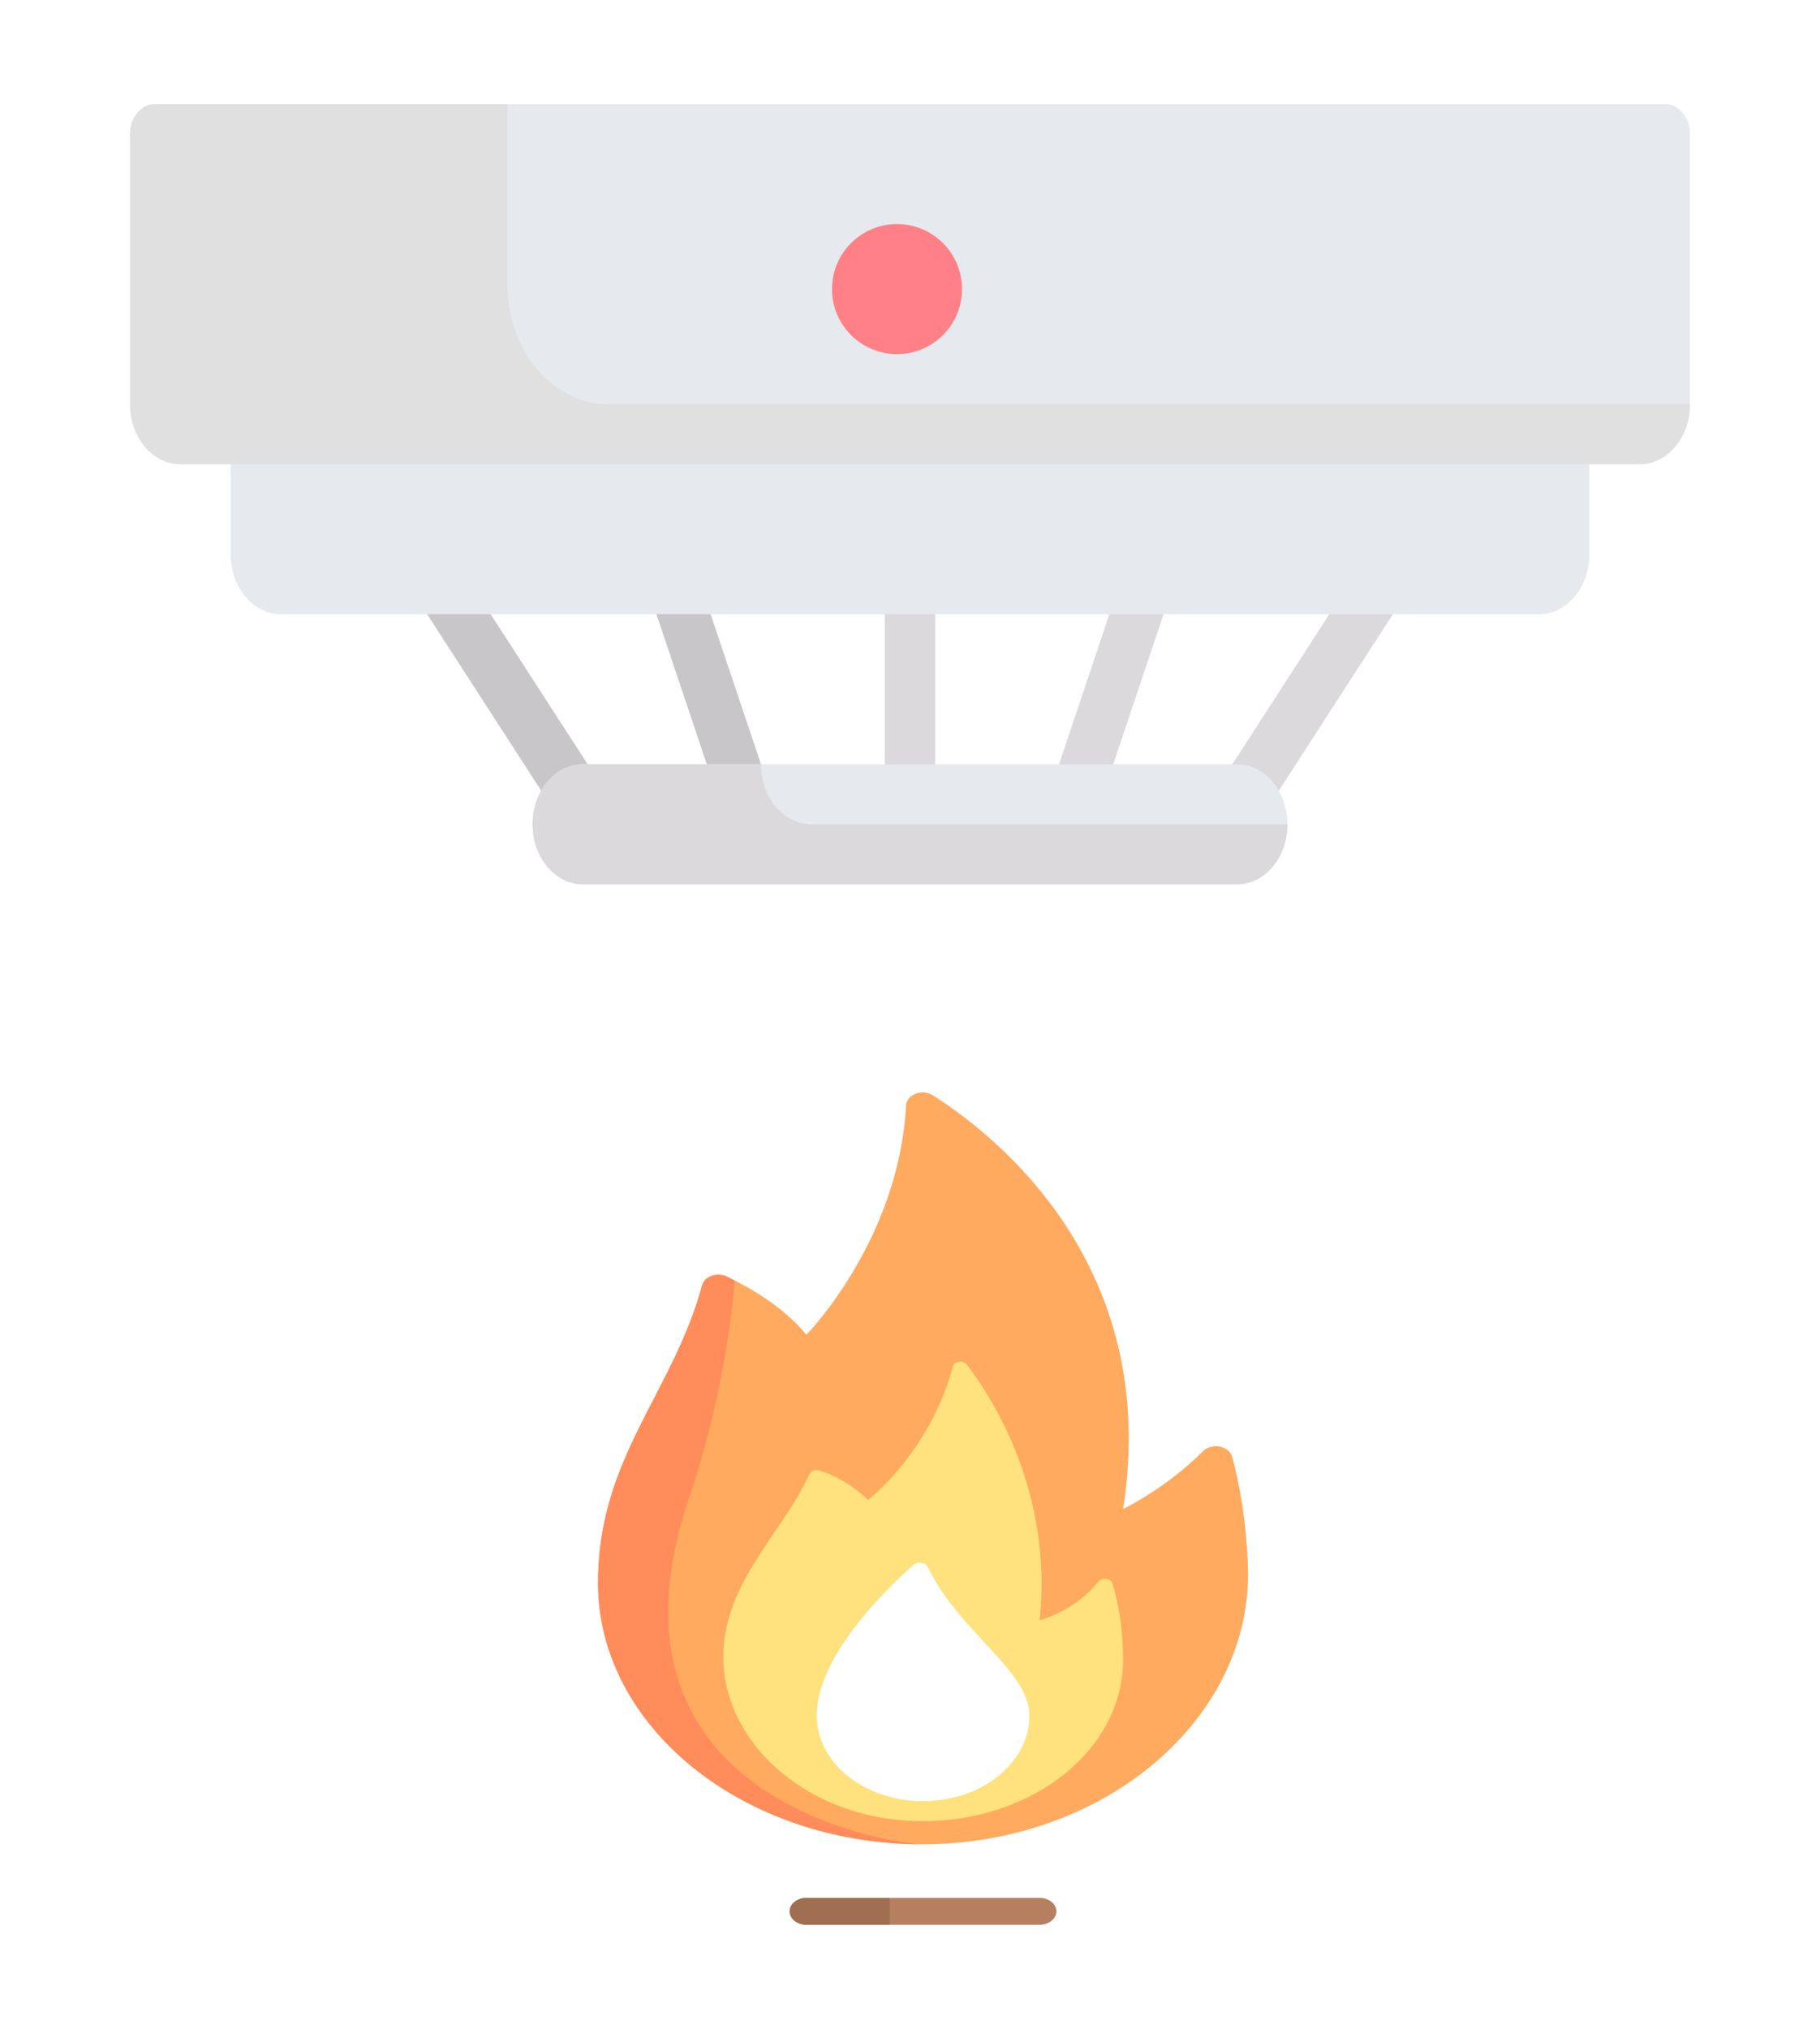 <svg width="70" height="78" viewBox="0 0 70 78" fill="none" xmlns="http://www.w3.org/2000/svg">
<g clip-path="url(#clip0)" filter="url(#filter0_d)">
<path d="M35 27.692C34.465 27.692 34.032 27.176 34.032 26.539V18.461C34.032 17.824 34.465 17.308 35 17.308C35.535 17.308 35.968 17.824 35.968 18.461V26.539C35.968 27.176 35.535 27.692 35 27.692Z" fill="#DBD9DC"/>
<path d="M21.899 27.337C21.609 27.337 21.322 27.183 21.131 26.887L16.029 18.999C15.703 18.494 15.781 17.769 16.205 17.381C16.628 16.99 17.236 17.087 17.562 17.59L22.664 25.479C22.99 25.984 22.912 26.708 22.488 27.097C22.313 27.259 22.105 27.337 21.899 27.337Z" fill="#C9C6CA"/>
<path d="M28.696 27.938C28.312 27.938 27.948 27.664 27.797 27.212L24.922 18.644C24.723 18.053 24.965 17.381 25.462 17.144C25.953 16.909 26.52 17.194 26.72 17.788L29.594 26.356C29.793 26.947 29.551 27.619 29.055 27.856C28.937 27.912 28.816 27.938 28.696 27.938Z" fill="#C9C6CA"/>
<path d="M48.101 27.337C47.895 27.337 47.687 27.26 47.511 27.097C47.088 26.708 47.01 25.984 47.336 25.479L52.438 17.59C52.765 17.085 53.372 16.989 53.795 17.381C54.219 17.769 54.297 18.494 53.971 18.999L48.869 26.887C48.678 27.183 48.391 27.337 48.101 27.337Z" fill="#DBD9DC"/>
<path d="M41.304 27.938C41.184 27.938 41.062 27.912 40.945 27.856C40.449 27.619 40.207 26.947 40.406 26.356L43.28 17.787C43.479 17.194 44.047 16.908 44.538 17.144C45.035 17.381 45.276 18.052 45.078 18.644L42.203 27.212C42.052 27.664 41.688 27.938 41.304 27.938Z" fill="#DBD9DC"/>
<path d="M8.871 11.539V17.308C8.871 18.582 9.738 19.615 10.806 19.615H59.193C60.262 19.615 61.129 18.582 61.129 17.308V11.539H8.871Z" fill="#E6E9ED"/>
<path d="M64.032 0H5.968C5.433 0 5 0.516 5 1.154V11.539C5 12.813 5.867 13.846 6.935 13.846H63.065C64.133 13.846 65 12.813 65 11.539V1.154C65 0.516 64.567 0 64.032 0Z" fill="#E6E9ED"/>
<path d="M37 7.116C37 8.496 35.881 9.615 34.5 9.615C33.119 9.615 32 8.496 32 7.116C32 5.734 33.119 4.615 34.5 4.615C35.881 4.615 37 5.734 37 7.116Z" fill="#FF8087"/>
<path d="M19.516 6.923V0H5.968C5.433 0 5 0.517 5 1.154V11.539C5 12.813 5.867 13.846 6.935 13.846H63.065C64.133 13.846 65 12.813 65 11.539H23.387C21.249 11.539 19.516 9.472 19.516 6.923Z" fill="#E0E0E0"/>
<path d="M47.581 30H22.419C21.35 30 20.484 28.967 20.484 27.692C20.484 26.417 21.35 25.385 22.419 25.385H47.581C48.649 25.385 49.516 26.418 49.516 27.692C49.516 28.967 48.649 30 47.581 30Z" fill="#E6E9ED"/>
<path d="M29.268 25.385H22.419C21.35 25.385 20.484 26.417 20.484 27.692C20.484 28.967 21.35 30 22.419 30H47.581C48.649 30 49.516 28.967 49.516 27.692H31.204C30.135 27.692 29.268 26.659 29.268 25.385Z" fill="#DBD9DC"/>
<path d="M35.879 38.111C38.405 39.72 44.653 44.712 43.196 54.019C43.196 54.019 44.824 53.238 46.271 51.793C46.605 51.46 47.276 51.588 47.39 52.006C47.642 52.937 47.946 54.427 47.997 56.313C48.149 62.009 42.564 66.897 35.479 66.907C28.609 66.917 23.001 62.4 23.001 56.855C23.001 52.049 25.894 49.541 27.008 45.407C27.1 45.066 27.586 44.903 27.959 45.082C28.804 45.486 30.14 46.242 31.015 47.318C31.015 47.318 34.571 43.696 34.849 38.5C34.871 38.08 35.47 37.849 35.879 38.111Z" fill="#FFAA5F"/>
<path d="M42.251 56.806C41.254 58.011 39.989 58.284 39.989 58.284C40.501 53.344 38.151 49.719 37.184 48.459C37.047 48.281 36.707 48.328 36.651 48.533C35.767 51.833 33.391 53.666 33.391 53.666C32.618 52.941 31.883 52.644 31.501 52.53C31.351 52.485 31.19 52.551 31.134 52.672C30.159 54.776 28.314 56.401 27.895 58.82C27.277 62.379 30.493 65.753 34.952 66.002C39.449 66.253 43.194 63.394 43.194 59.831C43.194 58.398 42.958 57.413 42.776 56.87C42.711 56.675 42.391 56.638 42.251 56.806Z" fill="#FFE17D"/>
<path d="M35.686 56.258C35.594 56.071 35.298 56.019 35.129 56.168C34.121 57.059 31.411 59.664 31.411 61.959C31.411 63.776 33.242 65.248 35.502 65.248C37.761 65.248 39.592 63.776 39.592 61.959C39.592 60.232 36.951 58.816 35.686 56.258Z" fill="white"/>
<path d="M39.989 70H31.014C30.66 70 30.372 69.769 30.372 69.485C30.372 69.2 30.66 68.969 31.014 68.969H39.989C40.343 68.969 40.63 69.2 40.63 69.485C40.63 69.769 40.343 70 39.989 70Z" fill="#B67F5F"/>
<path d="M31.014 70H34.219V68.969H31.014C30.66 68.969 30.372 69.2 30.372 69.485C30.372 69.769 30.66 70 31.014 70Z" fill="#A06E50"/>
<path d="M35.371 66.903C34.038 66.822 22.573 65.103 26.526 53.504C28.001 49.176 28.26 45.232 28.26 45.232C28.154 45.178 28.052 45.127 27.957 45.082C27.585 44.904 27.099 45.067 27.007 45.407C25.893 49.541 23 52.049 23 56.855C23 62.371 28.527 66.846 35.371 66.903Z" fill="#FF8C5A"/>
</g>
<defs>
<filter id="filter0_d" x="-4" y="0" width="78" height="78" filterUnits="userSpaceOnUse" color-interpolation-filters="sRGB">
<feFlood flood-opacity="0" result="BackgroundImageFix"/>
<feColorMatrix in="SourceAlpha" type="matrix" values="0 0 0 0 0 0 0 0 0 0 0 0 0 0 0 0 0 0 127 0"/>
<feOffset dy="4"/>
<feGaussianBlur stdDeviation="2"/>
<feColorMatrix type="matrix" values="0 0 0 0 0 0 0 0 0 0 0 0 0 0 0 0 0 0 0.25 0"/>
<feBlend mode="normal" in2="BackgroundImageFix" result="effect1_dropShadow"/>
<feBlend mode="normal" in="SourceGraphic" in2="effect1_dropShadow" result="shape"/>
</filter>
<clipPath id="clip0">
<rect width="70" height="70" fill="white"/>
</clipPath>
</defs>
</svg>
